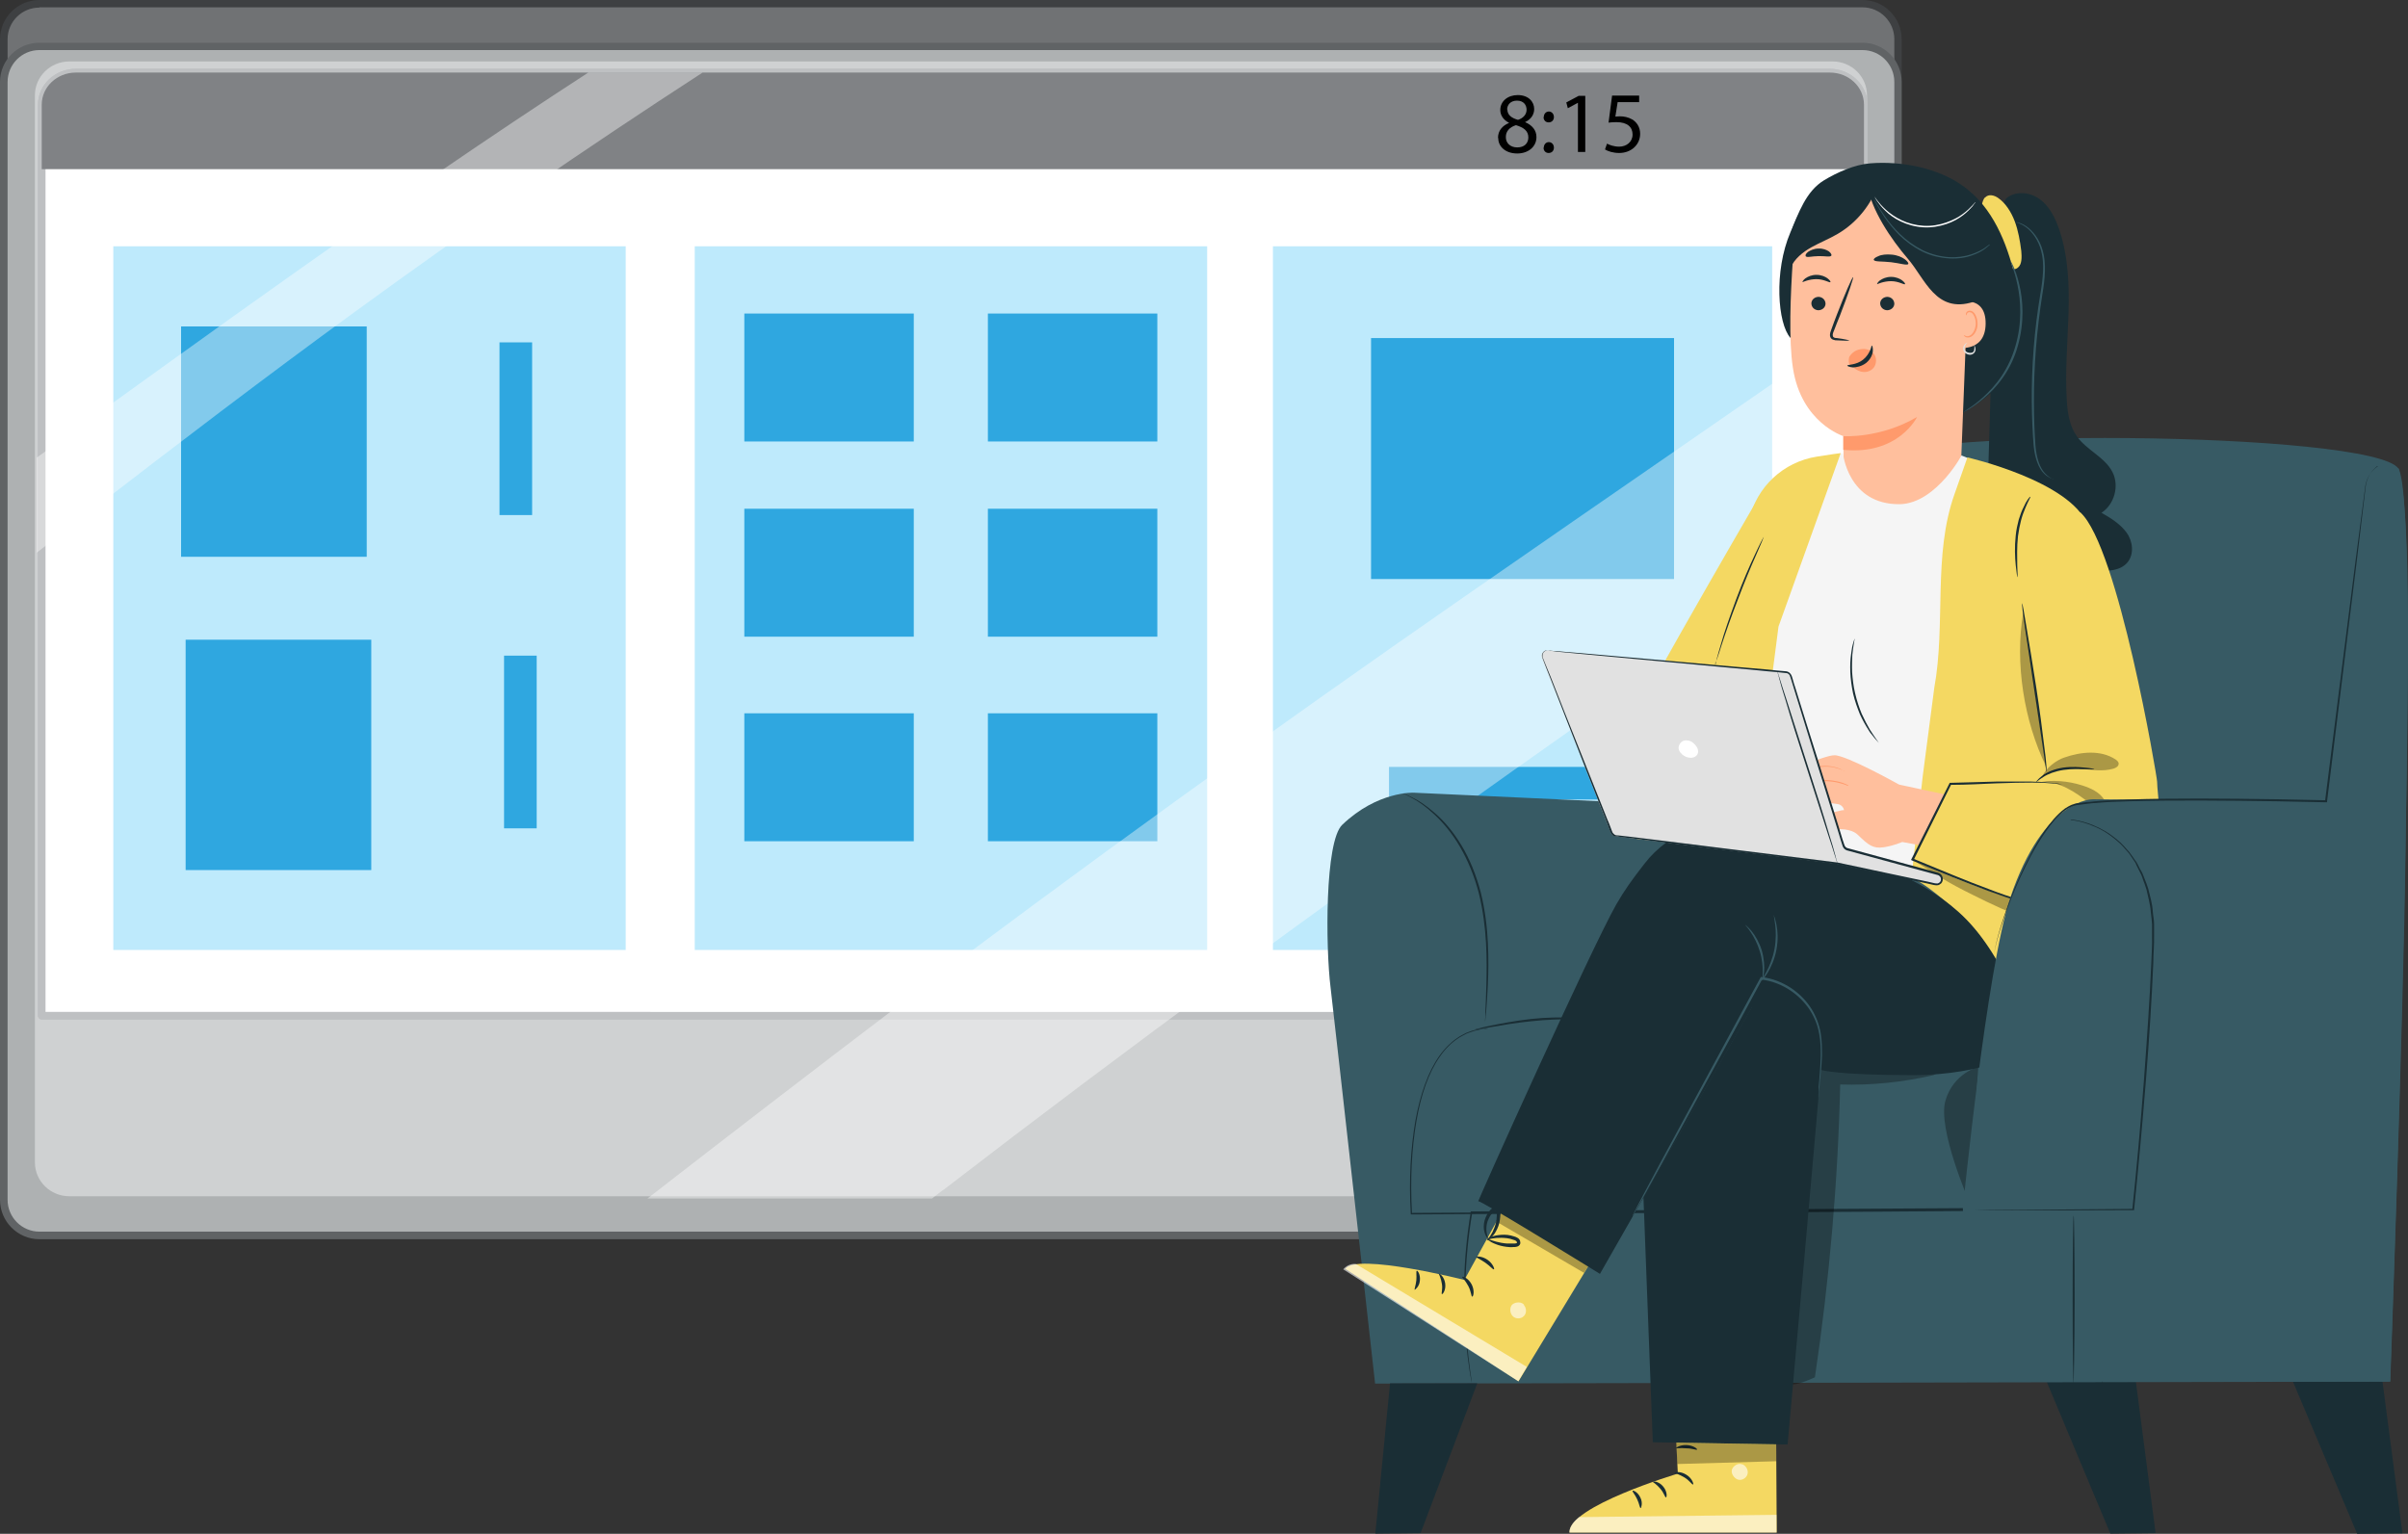 <?xml version="1.0" encoding="UTF-8"?><svg xmlns="http://www.w3.org/2000/svg" viewBox="0 0 95.21 60.66"><rect x="0" y="0" width="95.21" height="60.66" fill="#333333" stroke="none"/><defs><style>.cls-1{fill:#2fa7e0;}.cls-2,.cls-3{fill:#fff;}.cls-4{fill:#aeb1b2;}.cls-5{fill:#606365;}.cls-6{opacity:.6;}.cls-7{fill:#f5f5f5;}.cls-8{isolation:isolate;}.cls-9{fill:#ffbf9d;}.cls-10{fill:#707274;}.cls-11{fill:#ff9a6c;}.cls-12{fill:#f4d862;}.cls-13{fill:#cfd1d2;}.cls-14{fill:#3e4042;}.cls-15{fill:#e1e1e1;}.cls-16{opacity:.3;}.cls-17{fill:#beeafc;}.cls-18{fill:#808285;}.cls-19{fill:#375a64;}.cls-3{mix-blend-mode:screen;opacity:.4;}.cls-20{fill:#bec0c2;}.cls-21{fill:#1a2e35;}</style></defs><g class="cls-8"><g id="Layer_2"><g id="Layer_1-2"><g><g><path class="cls-10" d="M1.55,.15H73.64c.78,0,1.41,.63,1.41,1.41V45.76c0,.78-.63,1.41-1.41,1.41H1.56c-.78,0-1.41-.63-1.41-1.41V1.55C.15,.78,.78,.15,1.55,.15Z"/><path class="cls-14" d="M73.64,47.32H1.56c-.86,0-1.56-.7-1.56-1.55V1.55C0,.7,.7,0,1.56,0H73.64c.86,0,1.55,.7,1.55,1.55V45.77c0,.86-.7,1.55-1.55,1.55ZM1.56,.3C.86,.3,.3,.86,.3,1.55V45.77c0,.69,.56,1.26,1.26,1.26H73.64c.69,0,1.26-.56,1.26-1.26V1.55c0-.69-.56-1.26-1.26-1.26H1.56Z"/></g><g><path class="cls-4" d="M1.55,1.84H73.64c.78,0,1.41,.63,1.41,1.41V47.45c0,.78-.63,1.41-1.41,1.41H1.55c-.78,0-1.41-.63-1.41-1.41V3.24C.15,2.47,.78,1.84,1.55,1.84Z"/><path class="cls-5" d="M73.64,49.01H1.56c-.86,0-1.56-.7-1.56-1.56V3.24c0-.86,.7-1.55,1.56-1.55H73.64c.86,0,1.55,.7,1.55,1.55V47.45c0,.86-.7,1.56-1.55,1.56ZM1.56,1.98C.86,1.98,.3,2.55,.3,3.24V47.45c0,.69,.56,1.26,1.26,1.26H73.64c.69,0,1.26-.56,1.26-1.26V3.24c0-.69-.56-1.26-1.26-1.26H1.56Z"/></g><path class="cls-13" d="M73.82,45.97c0,.74-.61,1.34-1.36,1.34H2.74c-.75,0-1.36-.6-1.36-1.34V3.77c0-.74,.61-1.34,1.36-1.34H72.46c.75,0,1.36,.6,1.36,1.34V45.97Z"/><g><path class="cls-2" d="M73.7,40.17V4.14c0-.7-.6-1.27-1.35-1.27H3c-.75,0-1.35,.57-1.35,1.27V40.17H73.7Z"/><path class="cls-20" d="M73.7,40.32H1.65c-.08,0-.15-.07-.15-.15V4.14c0-.78,.67-1.42,1.5-1.42H72.34c.83,0,1.5,.64,1.5,1.42V40.17c0,.08-.07,.15-.15,.15Zm-71.9-.3H73.55V4.14c0-.62-.54-1.12-1.2-1.12H3c-.66,0-1.2,.5-1.2,1.12V40.02Z"/></g><g><path class="cls-2" d="M73.7,40.17V4.14c0-.7-.6-1.27-1.35-1.27H3c-.75,0-1.35,.57-1.35,1.27V40.17H73.7Z"/><path class="cls-20" d="M73.7,40.32H1.65c-.08,0-.15-.07-.15-.15V4.14c0-.78,.67-1.42,1.5-1.42H72.34c.83,0,1.5,.64,1.5,1.42V40.17c0,.08-.07,.15-.15,.15Zm-71.9-.3H73.55V4.14c0-.62-.54-1.12-1.2-1.12H3c-.66,0-1.2,.5-1.2,1.12V40.02Z"/></g><path class="cls-18" d="M73.7,6.69v-2.55c0-.7-.6-1.27-1.35-1.27H3c-.75,0-1.35,.57-1.35,1.27v2.55H73.7Z"/><g><path d="M59.23,5.45c0-.28,.17-.48,.44-.59h0c-.25-.13-.35-.32-.35-.51,0-.35,.3-.59,.69-.59,.43,0,.65,.27,.65,.55,0,.19-.09,.39-.36,.52h0c.28,.12,.45,.32,.45,.59,0,.39-.33,.65-.76,.65-.47,0-.75-.28-.75-.6Zm1.2-.01c0-.27-.19-.4-.49-.49-.26,.08-.4,.25-.4,.46-.01,.23,.16,.42,.45,.42s.44-.17,.44-.4Zm-.83-1.11c0,.22,.17,.34,.42,.41,.19-.06,.34-.2,.34-.4,0-.18-.11-.36-.38-.36-.25,0-.39,.16-.39,.36Z"/><path d="M61.04,4.63c0-.13,.09-.22,.2-.22s.2,.09,.2,.22c0,.12-.08,.21-.21,.21-.12,0-.2-.09-.2-.21Zm0,1.21c0-.13,.09-.22,.2-.22s.2,.09,.2,.22c0,.12-.08,.21-.21,.21-.12,0-.2-.09-.2-.21Z"/><path d="M62.38,4.07h0l-.39,.21-.06-.23,.49-.26h.26v2.22h-.29v-1.94Z"/><path d="M64.81,4.04h-.85l-.09,.57c.05,0,.1-.01,.18-.01,.17,0,.34,.04,.48,.12,.17,.1,.32,.29,.32,.57,0,.43-.35,.76-.83,.76-.24,0-.45-.07-.56-.14l.08-.23c.09,.05,.27,.12,.48,.12,.28,0,.53-.18,.53-.48,0-.29-.2-.49-.64-.49-.13,0-.23,.01-.31,.02l.14-1.07h1.07v.25Z"/></g><g><rect class="cls-17" x="50.33" y="9.74" width="19.74" height="27.83"/><rect class="cls-1" x="54.21" y="13.37" width="11.98" height="9.53"/><rect class="cls-1" x="54.92" y="30.33" width="10.57" height="1.29"/></g><g><rect class="cls-17" x="4.48" y="9.74" width="20.26" height="27.83"/><rect class="cls-1" x="7.16" y="12.91" width="7.34" height="9.11"/><rect class="cls-1" x="19.75" y="13.54" width="1.29" height="6.83"/><rect class="cls-1" x="7.34" y="25.3" width="7.34" height="9.11"/><rect class="cls-1" x="19.93" y="25.93" width="1.29" height="6.83"/></g><g><rect class="cls-17" x="27.47" y="9.74" width="20.26" height="27.83"/><g><rect class="cls-1" x="29.43" y="12.4" width="6.7" height="5.06"/><rect class="cls-1" x="39.06" y="12.4" width="6.7" height="5.06"/></g><g><rect class="cls-1" x="29.43" y="20.12" width="6.7" height="5.06"/><rect class="cls-1" x="39.06" y="20.12" width="6.7" height="5.06"/></g><g><rect class="cls-1" x="29.43" y="28.21" width="6.7" height="5.06"/><rect class="cls-1" x="39.06" y="28.21" width="6.7" height="5.06"/></g></g><path class="cls-3" d="M37.3,47.06c7.38-5.69,14.91-11.18,22.51-16.57,5.06-3.59,10.15-7.13,15.24-10.66V11.72c-5.69,3.97-11.41,7.89-17.11,11.85-7.66,5.32-15.22,10.76-22.66,16.39-3.24,2.46-6.46,4.94-9.68,7.44h11.25c.15-.11,.29-.23,.44-.34Z"/><path class="cls-3" d="M3.52,20.26c3.47-2.68,6.96-5.34,10.5-7.92,4.5-3.28,9.09-6.44,13.76-9.47h-4.52c-3.93,2.55-7.78,5.21-11.6,7.91-3.42,2.42-6.81,4.88-10.21,7.32v3.76c.69-.54,1.38-1.08,2.08-1.61Z"/><g><g><g><path class="cls-21" d="M90.66,54.64l2.54,6.02,1.79-.02-.79-6.01h-3.54Z"/><path class="cls-21" d="M80.93,54.66l2.51,5.99,1.79-.02-.78-5.99h-3.51Z"/><path class="cls-19" d="M94.83,18.53c-.98-1.47-20.37-1.69-21.2-.15l-7.08,13.46-10.65-.49s-1.43-.07-2.83,1.27c-.69,.66-.66,4.83-.46,6.44,.13,1.07,1.76,15.66,1.76,15.66l40.13-.08s1.31-34.64,.33-36.11Z"/><path class="cls-21" d="M83.12,55.01s0-.04,0-.13c0-.09,0-.21-.01-.38,0-.33-.02-.82-.03-1.44-.03-1.25-.06-3.05-.11-5.26l.03,.03c-3.28,.02-7.55,.05-12.19,.09-4.85,.03-9.28,.05-12.63,.07l.03-.03c-.34,2.05-.31,3.76-.22,4.92,.04,.58,.1,1.04,.14,1.34,.02,.15,.04,.27,.05,.35,.01,.08,.01,.12,.01,.12,0,0-.14-.64-.24-1.81-.09-1.17-.14-2.87,.2-4.94v-.03s.03,0,.03,0c3.35-.02,7.78-.06,12.63-.09,4.64-.03,8.9-.05,12.19-.07h.03s0,.03,0,.03c.03,2.21,.06,4.01,.08,5.26,0,.62,.01,1.11,.02,1.44,0,.16,0,.29,0,.38,0,.08,0,.13,0,.13Z"/><path class="cls-21" d="M81.89,32.43s.03,0,.08,0c.05,0,.14,0,.24,.01,.21,.02,.53,.09,.89,.28,.36,.19,.77,.51,1.12,.99,.35,.47,.62,1.12,.76,1.86,.15,.74,.17,1.58,.16,2.48,0,.9-.03,1.87-.09,2.91-.12,2.06-.38,4.37-.65,6.85v.04s-.04,0-.04,0c-3.12,.02-6.55,.04-10.15,.07-7.12,.04-13.61,.08-18.4,.11h-.03s0-.03,0-.03c-.08-1.36,0-2.59,.18-3.66,.19-1.06,.51-1.96,.95-2.58,.22-.31,.47-.55,.71-.71,.03-.02,.06-.04,.09-.06,.03-.02,.06-.03,.09-.05,.06-.03,.12-.06,.17-.09,.12-.04,.22-.09,.32-.11,.1-.02,.18-.04,.26-.05,.08,0,.14-.01,.19-.02,.1,0,.15,0,.15,0,0,0-.05,0-.15,.02-.05,0-.11,0-.19,.02-.07,.02-.16,.04-.26,.06-.1,.03-.2,.07-.31,.11-.05,.03-.11,.06-.17,.09-.03,.02-.06,.03-.09,.05-.03,.02-.06,.04-.09,.06-.24,.16-.49,.4-.7,.71-.44,.62-.75,1.51-.93,2.57-.18,1.06-.25,2.29-.17,3.64l-.03-.03c4.8-.03,11.28-.08,18.4-.13,3.59-.02,7.02-.04,10.15-.06l-.04,.04c.28-2.48,.54-4.78,.66-6.85,.06-1.03,.1-2,.1-2.9,0-.9-.01-1.73-.15-2.47-.13-.74-.4-1.37-.74-1.85-.34-.47-.74-.8-1.1-.99-.36-.19-.67-.26-.88-.29-.21-.03-.32-.02-.32-.02Z"/><polygon class="cls-21" points="54.96 54.71 54.38 60.65 56.17 60.63 58.41 54.71 54.96 54.71"/></g><path class="cls-21" d="M58.3,40.72s.06,0,.18-.02c.13-.02,.29-.05,.48-.08,.4-.07,.96-.17,1.58-.23,.62-.07,1.19-.08,1.6-.08,.19,0,.35,0,.49,0,.11,0,.18,0,.18,0,0,0-.06-.01-.18-.03-.11-.01-.28-.02-.49-.03-.41-.02-.98-.02-1.61,.05-.62,.07-1.18,.18-1.58,.26-.2,.04-.36,.08-.47,.11-.11,.03-.17,.04-.17,.05Z"/><path class="cls-21" d="M55.47,31.37s.13,.07,.36,.19c.23,.12,.54,.33,.88,.65,.34,.31,.7,.74,1.01,1.27,.31,.53,.57,1.15,.75,1.84,.34,1.38,.32,2.68,.3,3.61-.01,.47-.03,.84-.04,1.1,0,.12,0,.22-.01,.3,0,.07,0,.1,0,.1,0,0,0-.04,.01-.1,0-.08,.02-.18,.03-.3,.02-.26,.05-.64,.07-1.1,.02-.47,.03-1.02,0-1.64-.03-.62-.11-1.3-.28-1.99-.18-.69-.44-1.33-.76-1.86-.32-.53-.68-.96-1.04-1.27-.35-.31-.67-.52-.91-.63-.11-.06-.21-.1-.27-.13-.06-.03-.1-.04-.1-.04Z"/><g class="cls-16"><path d="M76.45,42.52c-1.21,.28-2.45,.41-3.69,.37-.09,3.87-.43,7.74-1,11.58-.31,.14-.63,.28-.97,.29-.34,0-.71-.15-.85-.45-.08-.18-.08-.39-.07-.59,.17-3.86,.56-7.71,1.19-11.52,.05-.28,.11-.6,.35-.76,.23-.15,.53-.11,.79-.06,1.5,.28,2.98,.63,4.44,1.04"/></g><g class="cls-16"><path d="M78.22,42.2l-.37,5.3s-1.25-2.87-.93-3.97c.32-1.1,1.31-1.34,1.31-1.34Z"/></g></g><g><g><g><path class="cls-21" d="M78.54,21.11c.12-4.18,.25-8.36,.37-12.54l.41-.72c.36-.31,.93-.26,1.32,.02,.39,.28,.61,.73,.77,1.18,.74,2.16,.16,4.53,.31,6.8,.03,.49,.11,1.01,.4,1.41,.39,.55,1.11,.82,1.41,1.42,.27,.54,.07,1.27-.44,1.6,.37,.21,.74,.44,.99,.78s.31,.85,.04,1.18c-.29,.35-.82,.36-1.28,.32-1.29-.12-2.57-.36-3.8-.75-.15-.05-.32-.11-.41-.24-.09-.13-.09-.3-.08-.46Z"/><path class="cls-19" d="M81.2,18.95s-.16-.03-.35-.24c-.19-.2-.33-.59-.37-1.08-.07-.98-.1-2.35,.02-3.86,.06-.75,.15-1.47,.25-2.11,.11-.64,.16-1.25,.02-1.74-.13-.49-.42-.81-.65-.97-.12-.08-.22-.12-.29-.14-.07-.02-.11-.03-.11-.02,0,.01,.15,.03,.38,.19,.22,.16,.49,.48,.61,.96,.13,.48,.07,1.07-.04,1.71-.11,.65-.2,1.36-.26,2.12-.12,1.51-.08,2.88,0,3.87,.05,.49,.2,.89,.41,1.09,.1,.1,.2,.15,.26,.18,.07,.02,.11,.03,.11,.03Z"/></g><g><g><path class="cls-12" d="M78.35,8.52c.04,.18-.09-.15,0,0h0Z"/><path class="cls-12" d="M78.49,7.81c.14-.15,.37-.09,.53,.03,.28,.2,.5,.54,.64,.91,.14,.37,.21,.78,.26,1.18,.02,.23,.03,.52-.13,.65-.11,.1-.26,.08-.38,0-.12-.08-.21-.22-.29-.35-.32-.53-.58-1.11-.78-1.72-.04-.18,.03-.59,.14-.7Z"/></g><g><g><path class="cls-21" d="M79.67,10.95c-.32-1.36-.89-2.75-2.02-3.57-1-.74-2.47-1.02-3.71-.92-.61,.05-1.29,.35-1.82,.67-.72,.44-1,1.29-1.33,2.06-.66,1.55-.5,3.61,0,4.17l6.49,3.16c1.11-.62,2.31-1.47,2.57-2.71,.18-.85,.01-2.01-.19-2.85Z"/><g><path class="cls-9" d="M77.21,8.54l-4.05-1.05c-1.3-.15-2.18,1.45-2.27,2.75-.1,1.45-.17,3.22,0,4.31,.33,2.18,2,2.7,2,2.7,0,0,0,1.89,.01,2.54l1.89,5.76,2.69-5.76,.41-10.46c.01-.4-.28-.74-.68-.78Z"/><path class="cls-21" d="M71.62,11.99c0,.15,.11,.27,.27,.28,.15,0,.28-.1,.29-.25,0-.15-.11-.27-.27-.28-.15,0-.28,.1-.29,.25Z"/><path class="cls-21" d="M71.27,11.16s.25-.12,.55-.12c.3,0,.52,.15,.55,.12,.02-.02-.02-.08-.11-.15-.09-.07-.25-.14-.44-.14-.19,0-.34,.07-.44,.14-.09,.07-.12,.14-.11,.15Z"/><path class="cls-21" d="M74.34,11.99c0,.15,.11,.27,.27,.28,.15,0,.28-.1,.29-.25,0-.15-.11-.27-.27-.28-.15,0-.28,.1-.29,.25Z"/><path class="cls-21" d="M74.22,11.24s.25-.12,.55-.12c.3,0,.52,.15,.55,.12,.02-.02-.02-.08-.11-.15-.09-.07-.25-.14-.44-.14-.19,0-.34,.07-.44,.14-.09,.07-.12,.14-.11,.15Z"/><path class="cls-21" d="M73.12,13.46s-.18-.05-.49-.09c-.08,0-.15-.02-.16-.08-.02-.06,.01-.14,.05-.23,.07-.19,.15-.38,.23-.58,.32-.83,.55-1.51,.52-1.52-.03-.01-.32,.65-.64,1.48-.08,.2-.15,.4-.22,.59-.03,.09-.08,.19-.04,.3,.02,.06,.08,.1,.13,.11,.05,.02,.09,.02,.13,.02,.3,.02,.49,.02,.49,0Z"/><path class="cls-11" d="M72.88,17.25v.54c2.19,.22,2.92-1.3,2.92-1.3-1.46,.86-2.92,.76-2.92,.76Z"/><path class="cls-11" d="M74.11,14.02c-.09-.14-.24-.21-.4-.22-.23,0-.42,.07-.57,.28-.05,.06-.05,.23-.03,.28,.02,.05,0,.02,.04,.06,.13,.12,.27,.24,.45,.28,.17,.04,.38-.01,.5-.18,.1-.15,.1-.36,.01-.5Z"/><path class="cls-21" d="M74,13.67s-.05,.32-.33,.55c-.28,.23-.63,.19-.63,.24,0,.02,.08,.06,.22,.07,.14,0,.35-.04,.53-.18,.17-.14,.25-.33,.26-.46,.01-.14-.02-.22-.04-.22Z"/><path class="cls-21" d="M74.09,10.28c.03,.08,.33,.05,.68,.09,.35,.04,.64,.14,.68,.07,.02-.03-.03-.11-.14-.19-.11-.08-.29-.16-.51-.18-.21-.02-.41,0-.53,.06-.13,.05-.2,.11-.18,.15Z"/><path class="cls-21" d="M71.39,10.13c.05,.07,.26,0,.51,0,.25-.01,.46,.05,.51-.02,.02-.03-.01-.1-.1-.17-.09-.06-.24-.12-.41-.11-.17,0-.32,.07-.41,.13-.09,.07-.12,.14-.09,.17Z"/><path class="cls-9" d="M77.31,11.97s1.21-.39,1.2,.83c-.01,1.21-1.23,.95-1.23,.92,0-.03,.03-1.74,.03-1.74Z"/><path class="cls-11" d="M77.65,13.25s.02,.01,.06,.03c.03,.02,.09,.03,.16,0,.13-.05,.24-.25,.25-.47,0-.11-.02-.22-.06-.3-.04-.09-.09-.15-.16-.16-.06-.02-.11,.02-.13,.06-.02,.03,0,.06-.02,.06,0,0-.03-.02-.02-.07,0-.02,.02-.05,.05-.08,.03-.02,.07-.04,.12-.03,.09,0,.18,.09,.22,.19,.05,.1,.07,.22,.07,.34,0,.24-.14,.47-.31,.52-.09,.02-.16,0-.19-.03-.04-.03-.04-.06-.04-.06Z"/></g><path class="cls-15" d="M78.06,13.66s.05,.05,.05,.16c0,.05-.02,.12-.09,.17-.07,.05-.16,.05-.23,.02-.08-.03-.15-.09-.16-.17-.02-.07,0-.14,.03-.19,.06-.09,.14-.1,.14-.1,0,0-.06,.03-.1,.12-.02,.04-.03,.1-.02,.15,.01,.05,.06,.1,.13,.12,.06,.02,.13,.02,.18,0,.05-.03,.07-.08,.07-.13,.02-.09-.01-.15,0-.15Z"/><path class="cls-21" d="M70.8,10.58c.16-.35,.48-.61,.82-.8,.34-.19,.7-.33,1.04-.53,.77-.45,1.36-1.19,1.63-2.04-.6-.31-1.34-.27-1.94,.03-.6,.3-1.07,.84-1.34,1.45-.28,.61-.38,1.29-.37,1.97"/><path class="cls-21" d="M77.59,8.21c-.9-.85-2.59-1.32-3.77-.92,.17,1.02,.95,2.17,1.62,2.95,.68,.79,1.1,2.17,2.58,1.7,.1-.03,.22,.06,.31,0,.08-.05,.12-.14,.14-.23,.39-1.21,.03-2.64-.9-3.51Z"/></g><path class="cls-2" d="M78.1,8.01s0,.02-.03,.04c-.02,.02-.04,.06-.08,.11-.08,.09-.2,.22-.37,.35-.17,.13-.39,.26-.66,.35-.27,.09-.58,.15-.91,.13-.33-.02-.64-.11-.89-.23-.26-.12-.47-.28-.62-.43-.16-.15-.26-.29-.33-.39-.03-.05-.06-.09-.07-.12-.02-.03-.02-.04-.02-.04,.01,0,.13,.23,.45,.52,.16,.14,.36,.29,.62,.41,.25,.12,.55,.2,.87,.22,.32,.02,.63-.04,.89-.13,.26-.09,.49-.21,.66-.34,.34-.25,.49-.48,.5-.47Z"/><path class="cls-19" d="M78.68,9.67s-.01,.02-.04,.04c-.03,.02-.07,.07-.13,.11-.11,.09-.3,.2-.54,.28-.24,.09-.56,.14-.9,.12-.34-.02-.72-.1-1.08-.28-.35-.18-.66-.41-.9-.65-.24-.24-.43-.49-.58-.7-.14-.21-.25-.4-.32-.52-.03-.06-.06-.11-.07-.15-.02-.03-.02-.05-.02-.05,0,0,.01,.02,.03,.05,.02,.04,.05,.09,.08,.14,.07,.12,.18,.3,.33,.51,.15,.21,.34,.45,.58,.68,.24,.24,.54,.46,.89,.64,.35,.17,.72,.26,1.05,.28,.34,.02,.64-.03,.88-.11,.24-.08,.43-.18,.54-.26,.12-.08,.18-.14,.18-.13Z"/></g><path class="cls-19" d="M77.61,16.31s.02,0,.06-.03c.04-.02,.1-.05,.18-.1,.15-.09,.36-.23,.6-.44,.24-.2,.51-.47,.75-.82,.24-.34,.45-.76,.58-1.23,.27-.93,.21-1.84,.06-2.44-.07-.31-.16-.55-.23-.71-.03-.08-.07-.14-.09-.18-.02-.04-.03-.06-.04-.06,0,0,.03,.09,.09,.26,.06,.16,.14,.41,.2,.71,.13,.61,.19,1.49-.08,2.41-.13,.46-.33,.87-.56,1.21-.23,.34-.49,.61-.72,.82-.23,.21-.44,.36-.58,.45-.14,.1-.23,.15-.22,.16Z"/></g></g><g><g><g><path class="cls-12" d="M59.93,46.93l-2.03,3.69s-4.27-1.08-4.71-.44l6.85,4.45,3.4-5.61-3.51-2.08Z"/><g class="cls-6"><path class="cls-2" d="M60.25,51.61c.11,.12,.12,.33,0,.44-.11,.12-.33,.12-.44,0-.12-.12-.13-.37,0-.47,.13-.1,.38-.1,.46,.04"/></g><g class="cls-6"><path class="cls-2" d="M60.03,54.63l.34-.57-6.76-4.07s-.28-.05-.5,.21l6.91,4.42Z"/></g><path class="cls-21" d="M57.81,50.51s.14,.15,.25,.36c.11,.21,.11,.41,.15,.41,.04,.01,.11-.22-.02-.48-.13-.25-.36-.34-.37-.3Z"/><path class="cls-21" d="M56.89,50.38s.09,.18,.12,.39c.04,.21-.03,.39,0,.41,.03,.02,.17-.16,.13-.43-.04-.27-.23-.4-.25-.37Z"/><path class="cls-21" d="M55.94,51.01s.18-.12,.2-.36c.03-.24-.09-.41-.12-.39-.04,.02,0,.18-.02,.38-.02,.2-.09,.35-.06,.37Z"/><path class="cls-21" d="M58.36,49.72s.18,.09,.37,.22c.19,.13,.3,.28,.34,.26,.03-.01-.04-.23-.26-.38-.22-.15-.45-.14-.44-.1Z"/></g><g class="cls-16"><polygon points="59.53 47.66 59.16 48.31 62.63 50.34 62.98 49.77 59.53 47.66"/></g><path class="cls-21" d="M58.78,48.99s.11,.12,.35,.21c.12,.05,.27,.09,.43,.11,.08,.01,.17,.02,.27,.01,.04,0,.1,0,.16-.02,.06-.01,.14-.09,.12-.17,0-.08-.05-.14-.1-.17-.05-.03-.1-.05-.14-.06-.09-.03-.18-.05-.26-.06-.17-.02-.33,0-.45,.02-.25,.05-.38,.15-.38,.16,0,.02,.15-.04,.39-.06,.12-.01,.26-.01,.42,.01,.08,.01,.16,.03,.24,.06,.09,.02,.15,.06,.15,.11,0,.02,0,.02-.03,.03-.03,.01-.07,.01-.11,.01-.09,0-.17,0-.25,0-.16-.01-.3-.04-.42-.07-.23-.06-.37-.13-.38-.11Z"/><path class="cls-21" d="M58.8,49.06s.15-.07,.3-.28c.07-.11,.14-.25,.18-.41,.02-.08,.03-.17,.04-.27,0-.09,0-.22-.12-.31-.07-.04-.16-.02-.21,.01-.05,.03-.08,.07-.11,.11-.06,.07-.11,.16-.14,.24-.07,.16-.08,.32-.07,.45,.03,.26,.15,.39,.16,.38,.02-.01-.06-.15-.06-.38,0-.12,.02-.26,.09-.4,.03-.07,.07-.14,.13-.2,.06-.07,.12-.11,.14-.09,.04,.02,.06,.11,.05,.19,0,.08-.01,.17-.03,.24-.03,.15-.09,.29-.14,.39-.11,.21-.23,.32-.21,.33Z"/></g><g><g><path class="cls-12" d="M66.13,54.08l.21,4.2s-4.35,1.3-4.28,2.33h8.19s-.04-6.6-.04-6.6l-4.08,.07Z"/><g class="cls-6"><path class="cls-2" d="M68.86,57.9c.16,.04,.27,.22,.24,.38-.03,.16-.21,.28-.37,.24-.16-.04-.3-.25-.25-.4,.05-.16,.27-.28,.41-.2"/></g><g class="cls-6"><path class="cls-2" d="M70.24,60.6v-.69s-7.8,.09-7.8,.09c0,0-.39,.27-.39,.61h8.19Z"/></g><path class="cls-21" d="M66.2,58.25s.2,.06,.4,.18c.2,.12,.3,.29,.34,.28,.04,0-.03-.25-.27-.39-.24-.15-.48-.1-.47-.06Z"/><path class="cls-21" d="M65.35,58.61s.16,.1,.3,.27c.14,.16,.18,.34,.22,.34,.04,0,.06-.23-.11-.43-.17-.21-.41-.22-.41-.18Z"/><path class="cls-21" d="M64.88,59.64s.09-.19-.02-.41c-.1-.22-.29-.3-.31-.27-.02,.03,.1,.15,.18,.33,.09,.18,.1,.35,.14,.35Z"/><path class="cls-21" d="M66.26,57.28s.2-.02,.42,0c.23,0,.4,.08,.42,.05,.02-.03-.15-.17-.42-.18-.27-.01-.45,.12-.43,.15Z"/></g><g class="cls-16"><polygon points="66.27 57.06 66.32 57.9 70.24 57.79 70.23 57.12 66.27 57.06"/></g><path class="cls-21" d="M66.24,56.43s.16,.04,.41,0c.12-.02,.27-.07,.43-.14,.08-.04,.16-.08,.23-.13,.04-.02,.08-.05,.12-.1,.04-.04,.07-.15,.02-.21-.04-.06-.12-.09-.18-.09-.06,0-.11,.01-.15,.02-.09,.02-.18,.05-.25,.09-.16,.07-.28,.16-.37,.25-.19,.18-.25,.33-.24,.34,.02,.01,.11-.11,.3-.26,.1-.07,.22-.15,.36-.21,.07-.03,.15-.06,.23-.08,.09-.02,.16-.03,.18,.01,0,.01,0,.02,0,.05-.02,.02-.05,.05-.09,.07-.07,.05-.14,.09-.21,.13-.14,.07-.28,.12-.39,.16-.23,.07-.39,.08-.39,.1Z"/><path class="cls-21" d="M66.29,56.49s.09-.14,.1-.4c0-.13-.01-.28-.06-.45-.03-.08-.06-.17-.11-.25-.05-.08-.11-.19-.26-.2-.08,0-.15,.06-.17,.12-.03,.06-.03,.1-.04,.15-.01,.1-.01,.19,0,.28,.03,.17,.1,.32,.18,.42,.16,.21,.33,.25,.33,.24,.01-.02-.13-.1-.25-.3-.06-.1-.12-.23-.13-.38,0-.08,0-.16,0-.24,.01-.09,.04-.16,.08-.15,.04,0,.11,.06,.14,.13,.04,.07,.08,.15,.1,.22,.05,.15,.08,.29,.08,.41,.01,.24-.03,.39,0,.4Z"/></g><g><path class="cls-7" d="M78.01,18.2l-.46-.19c.14-.22-.95,1.91-2.44,1.93-2.04,.02-2.24-2.01-2.24-2.01h-.11s-3.35,3.48-3.35,3.48l-.44,9.71,.36,1.25,7.19,2.61,2.51-4.99,.22-3.08-1.24-8.7Z"/><path class="cls-12" d="M77.79,18.09s4.08,.93,4.75,2.67c.29,.77,.39,13.18,.39,13.18,0,0,.51,1.14,.47,3.48-.03,2.25-1.52,3.7-3.37,4.12,0,0-.49-3.53-2.44-5.3-1.85-1.68-2.02-1.47-2.02-1.47l.45-4.05,.46-3.52c.46-2.52-.06-5.25,.8-7.66l.51-1.45Z"/><path class="cls-12" d="M69.17,20.56l-2.79,12.25,2.99-.68,.95-7.35,2.46-6.86s-.41,.05-.95,.14c-1.32,.21-2.38,1.2-2.67,2.5Z"/><g class="cls-16"><path d="M82.9,36.05c.01,.15-.08,.29-.2,.38-.12,.09-.27,.12-.41,.15-.69,.12-1.4,0-2.06-.22-.76-.25-1.49-.6-2.21-.96-1.06-.52-1.39-.76-2.39-1.39,1.04,.42,1.38,.48,2.47,.73,1.63,.37,3.34,.56,4.81,1.35"/></g><g><path class="cls-9" d="M76.91,31.42l-1.82-.39s-2.09-1.17-2.56-1.16c-.42,0-2.09,.76-2.42,.91-.04,.02-.07,.04-.09,.08h0c-.09,.15-.04,.35,.11,.44l.03,.02-.02,.04c-.03,.05-.05,.11-.05,.18-.02,.21,.25,.32,.39,.16l-.07,.09s-.05,.08-.05,.13v.09c-.02,.1,.03,.2,.12,.25h0c.09,.05,.19,.04,.27-.03,.23-.18,.71-.53,.99-.53,.26,0,.67,.06,.92,.1,.13,.02,.23,.12,.25,.24h0c-.17-.02-1.42,.4-1.87,.55-.14,.05-.25,.15-.29,.29-.04,.13,0,.27,.27,.25,.56-.04,1.62-.33,1.62-.33,0,0,.53-.06,.82,.22,.41,.4,.6,.55,1.01,.49s.74-.21,.74-.21l.66,.12,1.04-2.01Z"/><path class="cls-11" d="M73.07,31.08s-.15-.07-.41-.13c-.26-.06-.63-.09-1.02,0-.39,.1-.71,.3-.9,.47-.2,.17-.3,.31-.3,.3,0,0,.02-.04,.07-.09,.05-.06,.12-.14,.22-.23,.2-.18,.52-.39,.91-.49,.4-.1,.78-.06,1.04,0,.13,.03,.23,.07,.3,.1,.07,.03,.1,.05,.1,.05Z"/><path class="cls-11" d="M72.93,30.5s-.15-.09-.42-.15c-.27-.06-.67-.04-1.06,.12-.39,.16-.71,.39-.93,.56-.11,.08-.19,.15-.26,.2-.06,.05-.1,.07-.1,.07,0,0,.03-.03,.09-.08,.06-.05,.15-.12,.25-.21,.22-.17,.53-.41,.93-.57,.4-.16,.81-.18,1.08-.11,.14,.03,.24,.07,.31,.11,.04,.02,.06,.04,.08,.05,.02,.01,.03,.02,.03,.02Z"/></g><path class="cls-12" d="M80.07,21.14l.91,9.78h.26l-4.12,.08-1.49,3s5.41,2.63,7.72,1.91c2.74-.86,1.96-3.92,1.94-5,0-.19-1.54-9.28-3.03-10.64,0,0-1.96,.13-2.18,.87Z"/><g><path class="cls-21" d="M79.95,23.87s0,.09,.02,.26c.02,.18,.06,.42,.1,.72,.09,.62,.22,1.44,.35,2.35,.14,.92,.26,1.75,.35,2.35,.04,.29,.08,.53,.1,.71,.03,.17,.04,.26,.05,.26s0-.09-.01-.26c-.01-.17-.04-.42-.08-.72-.07-.61-.18-1.44-.32-2.36-.14-.92-.28-1.75-.38-2.35-.05-.29-.09-.53-.12-.71-.03-.17-.05-.26-.06-.26Z"/><path class="cls-21" d="M80.26,19.65s-.03,.03-.08,.1c-.05,.07-.11,.17-.17,.31-.07,.13-.13,.3-.19,.49-.05,.19-.1,.41-.12,.63-.05,.46-.03,.87,0,1.17,.03,.3,.06,.48,.07,.48,.01,0,0-.19-.01-.48,0-.3-.02-.71,.03-1.15,.03-.22,.07-.43,.12-.62,.05-.19,.11-.35,.17-.49,.11-.27,.21-.43,.2-.44Z"/><path class="cls-21" d="M83.34,35.9s-.01,0-.04,0c-.03,0-.07,.02-.12,.03-.1,.02-.26,.05-.45,.07-.4,.03-.98-.02-1.68-.16-.35-.07-.74-.16-1.15-.25-.41-.11-.83-.26-1.27-.43-.89-.33-1.85-.73-2.86-1.15-.04-.02-.08-.04-.13-.05l.02,.06c.54-1.08,1.04-2.1,1.49-3l-.03,.02c.66,0,1.27-.04,1.81-.06,.54-.02,1.01-.03,1.4-.03,.39,0,.7,.02,.91,.04,.21,.02,.32,.04,.32,.04,0,0-.03,0-.08-.02-.05-.01-.13-.03-.24-.04-.21-.03-.52-.05-.91-.06-.39,0-.87,0-1.41,0-.54,.01-1.15,.04-1.81,.05h-.02s-.01,.02-.01,.02c-.45,.9-.96,1.92-1.5,2.99l-.02,.04,.04,.02s.08,.04,.13,.05c1.01,.43,1.98,.82,2.87,1.15,.45,.16,.87,.32,1.28,.42,.42,.09,.8,.17,1.15,.24,.71,.14,1.29,.18,1.7,.14,.4-.04,.61-.14,.61-.14Z"/><path class="cls-21" d="M80.5,30.94s.1-.09,.29-.21c.18-.12,.47-.23,.8-.28,.33-.05,.64-.03,.86-.03,.22,0,.36,.01,.36,0,0-.01-.13-.04-.36-.06-.22-.02-.53-.05-.88,0-.34,.05-.64,.18-.82,.32-.18,.13-.26,.26-.25,.26Z"/><g class="cls-16"><path d="M80.57,30.93c.58-.09,1.19-.05,1.75,.13,.35,.11,.7,.27,.89,.58,.06,.1,.1,.24,.02,.32-.07,.07-.19,.05-.29,0-.2-.09-.37-.23-.55-.37-.28-.21-.58-.4-.91-.53-.33-.13-.69-.18-1.03-.13"/></g><g class="cls-16"><path d="M80.75,30.72c.12-.34,.58-.67,.87-.76,.66-.23,1.43-.31,2.02,.07,.06,.04,.13,.1,.13,.17,0,.11-.11,.17-.21,.2-.42,.12-.86,.05-1.3,0-.43-.04-.9-.05-1.27,.17"/></g><g class="cls-16"><path d="M80.89,30.29c-.85-1.75-1.24-4.05-.89-6.09l.89,6.09Z"/></g></g></g><g><path class="cls-21" d="M80.03,41.54s-1.47,.98-4.41,.98-3.6-.2-3.6-.2l-2.74-2.49-6.02,10.55s-4.78-2.96-4.81-2.87c-.06,.06,4.46-9.99,5.45-11.73,.32-.56,.62-.98,1.12-1.62,1-1.3,2.67-1.9,4.28-1.55,.81,.18,1.71,.41,2.5,.7,2.19,.8,4.04,1.34,5.62,2.74,1.83,1.62,2.93,4.77,2.62,5.5Z"/><path class="cls-21" d="M69.96,38.61s2.17,1.5,2.11,2.7c-.05,1.01-1.39,15.82-1.39,15.82l-5.33-.09-.37-9.7,4.98-8.73Z"/><path class="cls-19" d="M64.56,48.09s0-.01,.02-.04c.02-.03,.04-.06,.06-.11,.06-.1,.14-.24,.24-.42,.21-.38,.5-.91,.86-1.56,.72-1.33,1.72-3.15,2.82-5.17,.39-.72,.77-1.42,1.12-2.07l-.04,.02c.85,.1,1.55,.63,1.93,1.22,.19,.3,.31,.62,.36,.93,.06,.31,.06,.6,.06,.86-.01,.53-.06,.95-.08,1.24,0,.14-.01,.26-.01,.33,0,.08,0,.11,0,.11,0,0,0-.04,.01-.11,0-.08,.01-.19,.03-.33,.02-.29,.08-.71,.1-1.24,0-.27,0-.56-.05-.88-.05-.31-.17-.65-.36-.96-.38-.62-1.1-1.16-1.98-1.27h-.03s-.01,.02-.01,.02c-.35,.65-.73,1.34-1.12,2.07-1.09,2.02-2.08,3.85-2.8,5.18-.35,.66-.64,1.2-.84,1.58-.1,.18-.17,.33-.22,.43-.02,.05-.04,.08-.06,.11-.01,.03-.02,.04-.02,.04Z"/><path class="cls-19" d="M69.01,36.59s.38,.4,.57,1.03c.2,.63,.08,1.17,.1,1.17,0,0,.05-.13,.07-.35,.02-.22,0-.53-.09-.85-.1-.32-.26-.59-.4-.76-.14-.17-.25-.25-.25-.25Z"/><path class="cls-19" d="M70.13,36.18s.03,.15,.06,.4c.03,.24,.04,.59-.03,.96-.07,.37-.2,.68-.32,.9-.12,.22-.21,.34-.2,.35,0,0,.12-.1,.25-.32,.13-.21,.28-.54,.35-.92,.07-.38,.05-.73,0-.98-.05-.25-.11-.39-.12-.39Z"/></g><path class="cls-21" d="M74.29,29.38s-.15-.2-.36-.53c-.1-.17-.21-.38-.32-.62-.1-.24-.19-.51-.26-.81-.07-.29-.1-.58-.12-.84-.01-.26,0-.5,.01-.69,.04-.39,.1-.63,.09-.64,0,0-.02,.06-.05,.16-.02,.05-.03,.12-.05,.2-.01,.08-.03,.17-.04,.27-.03,.2-.04,.44-.03,.7,.01,.26,.05,.56,.11,.85,.07,.3,.17,.57,.27,.82,.11,.24,.23,.45,.34,.62,.05,.09,.11,.16,.16,.22,.05,.06,.09,.12,.13,.16,.07,.08,.12,.13,.12,.12Z"/></g></g><path class="cls-12" d="M69.39,19.92s-5.78,9.93-5.91,10.69c-.1,.57,.09,2.18,.61,2.39,1.45,.59,3.13-.09,4.66-1.15l.23-.16,.42-11.77Z"/><g><path class="cls-19" d="M94.83,18.53s-.91-.53-1.12,.94c-.22,1.47-1.7,12.23-1.7,12.23l-9.25-.09s-1.95-.07-3.28,3.91c-.93,2.79-1.87,12.26-1.87,12.26l.18,6.86h16.72s.52-14.38,.6-20.78c.09-6.39,.27-13.37-.27-15.33Z"/><path class="cls-21" d="M94,18.43s-.02,.02-.05,.04c-.03,.03-.08,.07-.14,.14-.11,.13-.25,.36-.28,.69-.08,.67-.2,1.64-.34,2.84-.3,2.41-.71,5.76-1.18,9.55v.04s-.04,0-.04,0c-.62-.01-1.27-.03-1.93-.04-2.09-.03-4.07-.05-5.88,0-.45,.01-.89,.03-1.32,.07-.11,0-.21,.02-.32,.03-.1,.01-.21,.03-.31,.04-.21,.01-.39,.1-.55,.21-.32,.24-.57,.55-.78,.86-.22,.31-.4,.62-.57,.93-.65,1.23-1.03,2.3-1.26,3.05-.11,.37-.18,.67-.21,.87-.02,.1-.02,.18-.02,.23,0,.05,0,.08,0,.08,0,0,0-.03,0-.08,0-.05,0-.13,.02-.23,.03-.21,.09-.5,.2-.88,.11-.38,.26-.83,.46-1.35,.2-.52,.45-1.1,.78-1.72,.16-.31,.35-.63,.56-.94,.22-.31,.47-.63,.8-.88l.13-.08s.09-.05,.14-.07c.05-.02,.1-.03,.15-.05,.05-.01,.1-.02,.15-.02,.1-.01,.21-.03,.31-.04,.11,0,.21-.02,.32-.03,.43-.04,.87-.05,1.32-.07,1.81-.06,3.8-.04,5.88-.01,.66,.01,1.31,.03,1.93,.04l-.04,.04c.48-3.78,.9-7.13,1.21-9.54,.16-1.2,.28-2.16,.37-2.83,.03-.34,.18-.57,.3-.7,.12-.13,.2-.17,.2-.17Z"/><path class="cls-21" d="M81.89,32.43s.02,0,.06,.01c.04,0,.1,.02,.18,.03,.15,.03,.38,.09,.66,.21,.28,.11,.6,.3,.92,.58,.17,.13,.31,.31,.47,.49,.07,.1,.14,.2,.21,.31,.02,.03,.04,.05,.05,.08l.04,.09c.03,.06,.06,.12,.09,.18,.03,.06,.06,.12,.09,.18,.03,.06,.05,.13,.07,.19,.05,.13,.1,.27,.14,.4,.06,.29,.15,.58,.17,.89,.02,.16,.04,.32,.05,.48,0,.16,0,.33,0,.5,.01,.34-.02,.68-.03,1.04-.06,1.42-.17,2.98-.29,4.62-.14,1.85-.3,3.59-.46,5.13l.04-.03c-2,.02-3.69,.03-4.88,.04-.59,0-1.06,.01-1.38,.02-.16,0-.28,0-.37,0-.04,0-.07,0-.09,0-.02,0-.03,0-.03,0,0,0,.01,0,.03,0,.02,0,.06,0,.09,0,.09,0,.21,0,.37,0,.33,0,.79,0,1.38,0,1.19,0,2.88,0,4.88-.01h.03s0-.03,0-.03c.16-1.53,.32-3.28,.47-5.13,.13-1.64,.23-3.2,.29-4.63,0-.36,.04-.7,.03-1.04,0-.17,0-.34,0-.5,0-.16-.04-.32-.05-.48-.02-.32-.11-.61-.18-.9-.04-.14-.1-.28-.15-.41-.03-.07-.05-.13-.08-.2-.03-.06-.06-.12-.1-.18-.03-.06-.06-.12-.09-.18l-.05-.09s-.04-.05-.06-.08c-.07-.11-.15-.21-.22-.31-.16-.18-.31-.36-.48-.49-.33-.28-.66-.46-.94-.57-.28-.12-.51-.17-.67-.2-.08-.01-.14-.02-.18-.03-.04,0-.06,0-.06,0Z"/><path class="cls-21" d="M81.99,54.73s.04-1.49,.04-3.33-.02-3.33-.04-3.33-.04,1.49-.04,3.33,.02,3.33,.04,3.33Z"/></g><g><g><path class="cls-15" d="M61.21,25.72l9.41,.85c.09,0,.16,.07,.19,.15l2.09,6.72c.02,.07,.07,.12,.13,.14l3.61,.98c.08,.03,.14,.11,.14,.2,0,.14-.13,.25-.27,.22l-3.89-.82-8.75-1.09c-.08,0-.15-.06-.18-.14l-2.73-6.91c-.06-.15,.06-.31,.22-.29Z"/><path class="cls-21" d="M61.21,25.72s-.03,0-.08,0c-.05,.01-.14,.07-.16,.18-.01,.06,.02,.12,.04,.18,.02,.06,.05,.13,.08,.21,.06,.15,.12,.32,.2,.51,.3,.78,.74,1.9,1.29,3.31,.28,.7,.58,1.48,.91,2.31,.04,.1,.08,.21,.12,.32l.06,.16c.02,.05,.06,.12,.11,.15,.03,.02,.06,.03,.09,.03h.09s.18,.03,.18,.03c.12,.01,.24,.03,.35,.04,.48,.06,.97,.12,1.47,.19,2.02,.25,4.27,.54,6.66,.84h0c.66,.14,1.34,.28,2.02,.43,.34,.07,.69,.15,1.04,.22,.17,.04,.35,.07,.52,.11l.26,.06s.1,.02,.15,.01c.05,0,.1-.04,.14-.07,.06-.06,.08-.15,.06-.24-.02-.08-.08-.15-.16-.18h0s0,0,0,0c-1.24-.34-2.44-.66-3.61-.98h0c-.06-.02-.1-.07-.12-.14l-.07-.21c-.04-.14-.09-.29-.13-.43-.09-.28-.18-.57-.26-.84-.17-.56-.35-1.11-.51-1.64-.34-1.07-.66-2.1-.96-3.07-.04-.12-.08-.24-.11-.36-.02-.06-.03-.12-.07-.18-.04-.06-.1-.11-.18-.12-.25-.02-.49-.04-.73-.07-.48-.04-.94-.08-1.39-.12-.89-.08-1.72-.15-2.48-.22-1.51-.13-2.71-.24-3.54-.31-.41-.03-.73-.06-.95-.08-.11,0-.19-.01-.25-.02-.06,0-.08,0-.08,0,0,0,.03,0,.08,.01,.06,0,.14,.01,.25,.03,.22,.02,.54,.05,.95,.09,.83,.08,2.04,.19,3.54,.33,.75,.07,1.58,.15,2.48,.23,.45,.04,.91,.08,1.39,.13,.24,.02,.48,.04,.73,.07,.05,0,.1,.04,.13,.08,.02,.04,.04,.11,.06,.17,.04,.12,.07,.24,.11,.36,.3,.97,.62,2,.95,3.08,.17,.54,.34,1.08,.51,1.64,.09,.28,.17,.56,.26,.84,.04,.14,.09,.28,.13,.43l.07,.22c.02,.08,.08,.16,.17,.19h0s0,0,0,0c1.17,.32,2.38,.65,3.61,.98h0c.05,.02,.1,.07,.11,.12,.01,.06,0,.12-.04,.16-.03,.03-.06,.04-.09,.05-.04,0-.07,0-.12-.01l-.26-.06c-.17-.04-.35-.07-.52-.11-.35-.07-.69-.15-1.04-.22-.69-.15-1.36-.29-2.02-.43h0s0,0,0,0c-2.39-.3-4.64-.58-6.66-.83-.51-.06-1-.12-1.47-.18-.12-.01-.24-.03-.35-.04l-.18-.02c-.06,0-.12,0-.16-.04-.04-.03-.07-.06-.09-.12l-.06-.16c-.04-.11-.08-.21-.13-.32-.33-.83-.64-1.61-.92-2.31-.56-1.4-1.01-2.53-1.31-3.3-.08-.19-.15-.36-.21-.51-.03-.07-.06-.14-.08-.2-.03-.06-.05-.12-.04-.17,.01-.11,.09-.16,.14-.18,.05-.02,.08,0,.08-.01Z"/></g><path class="cls-21" d="M70.27,26.54s0,.03,.02,.08c.02,.06,.04,.13,.06,.22,.05,.19,.13,.48,.24,.82,.2,.69,.5,1.64,.84,2.69,.33,1.04,.64,1.99,.86,2.68,.11,.33,.2,.61,.26,.81,.03,.09,.05,.16,.07,.22,.02,.05,.03,.08,.03,.08,0,0,0-.03-.02-.08-.02-.06-.04-.13-.06-.22-.05-.19-.13-.48-.24-.82-.2-.69-.5-1.64-.84-2.69-.33-1.04-.64-1.99-.86-2.68-.11-.33-.2-.61-.26-.81-.03-.09-.05-.16-.07-.22-.02-.05-.03-.08-.03-.08Z"/><path class="cls-2" d="M66.65,29.28c.14,0,.24,.03,.37,.17,.09,.1,.16,.24,.1,.37-.04,.09-.14,.14-.24,.15-.1,0-.2-.02-.28-.07-.12-.07-.22-.18-.23-.32,0-.14,.12-.3,.28-.3Z"/></g><path class="cls-21" d="M67.81,26.26s.03-.07,.08-.2c.05-.14,.11-.33,.18-.55,.15-.46,.37-1.1,.64-1.79,.26-.69,.52-1.31,.72-1.76,.09-.21,.17-.39,.23-.53,.05-.13,.08-.2,.08-.2s-.04,.06-.1,.18c-.06,.12-.15,.3-.25,.52-.21,.44-.48,1.06-.74,1.76-.26,.7-.48,1.34-.61,1.8-.07,.23-.12,.42-.16,.56-.03,.13-.05,.21-.04,.21Z"/></g></g></g></g></g></svg>